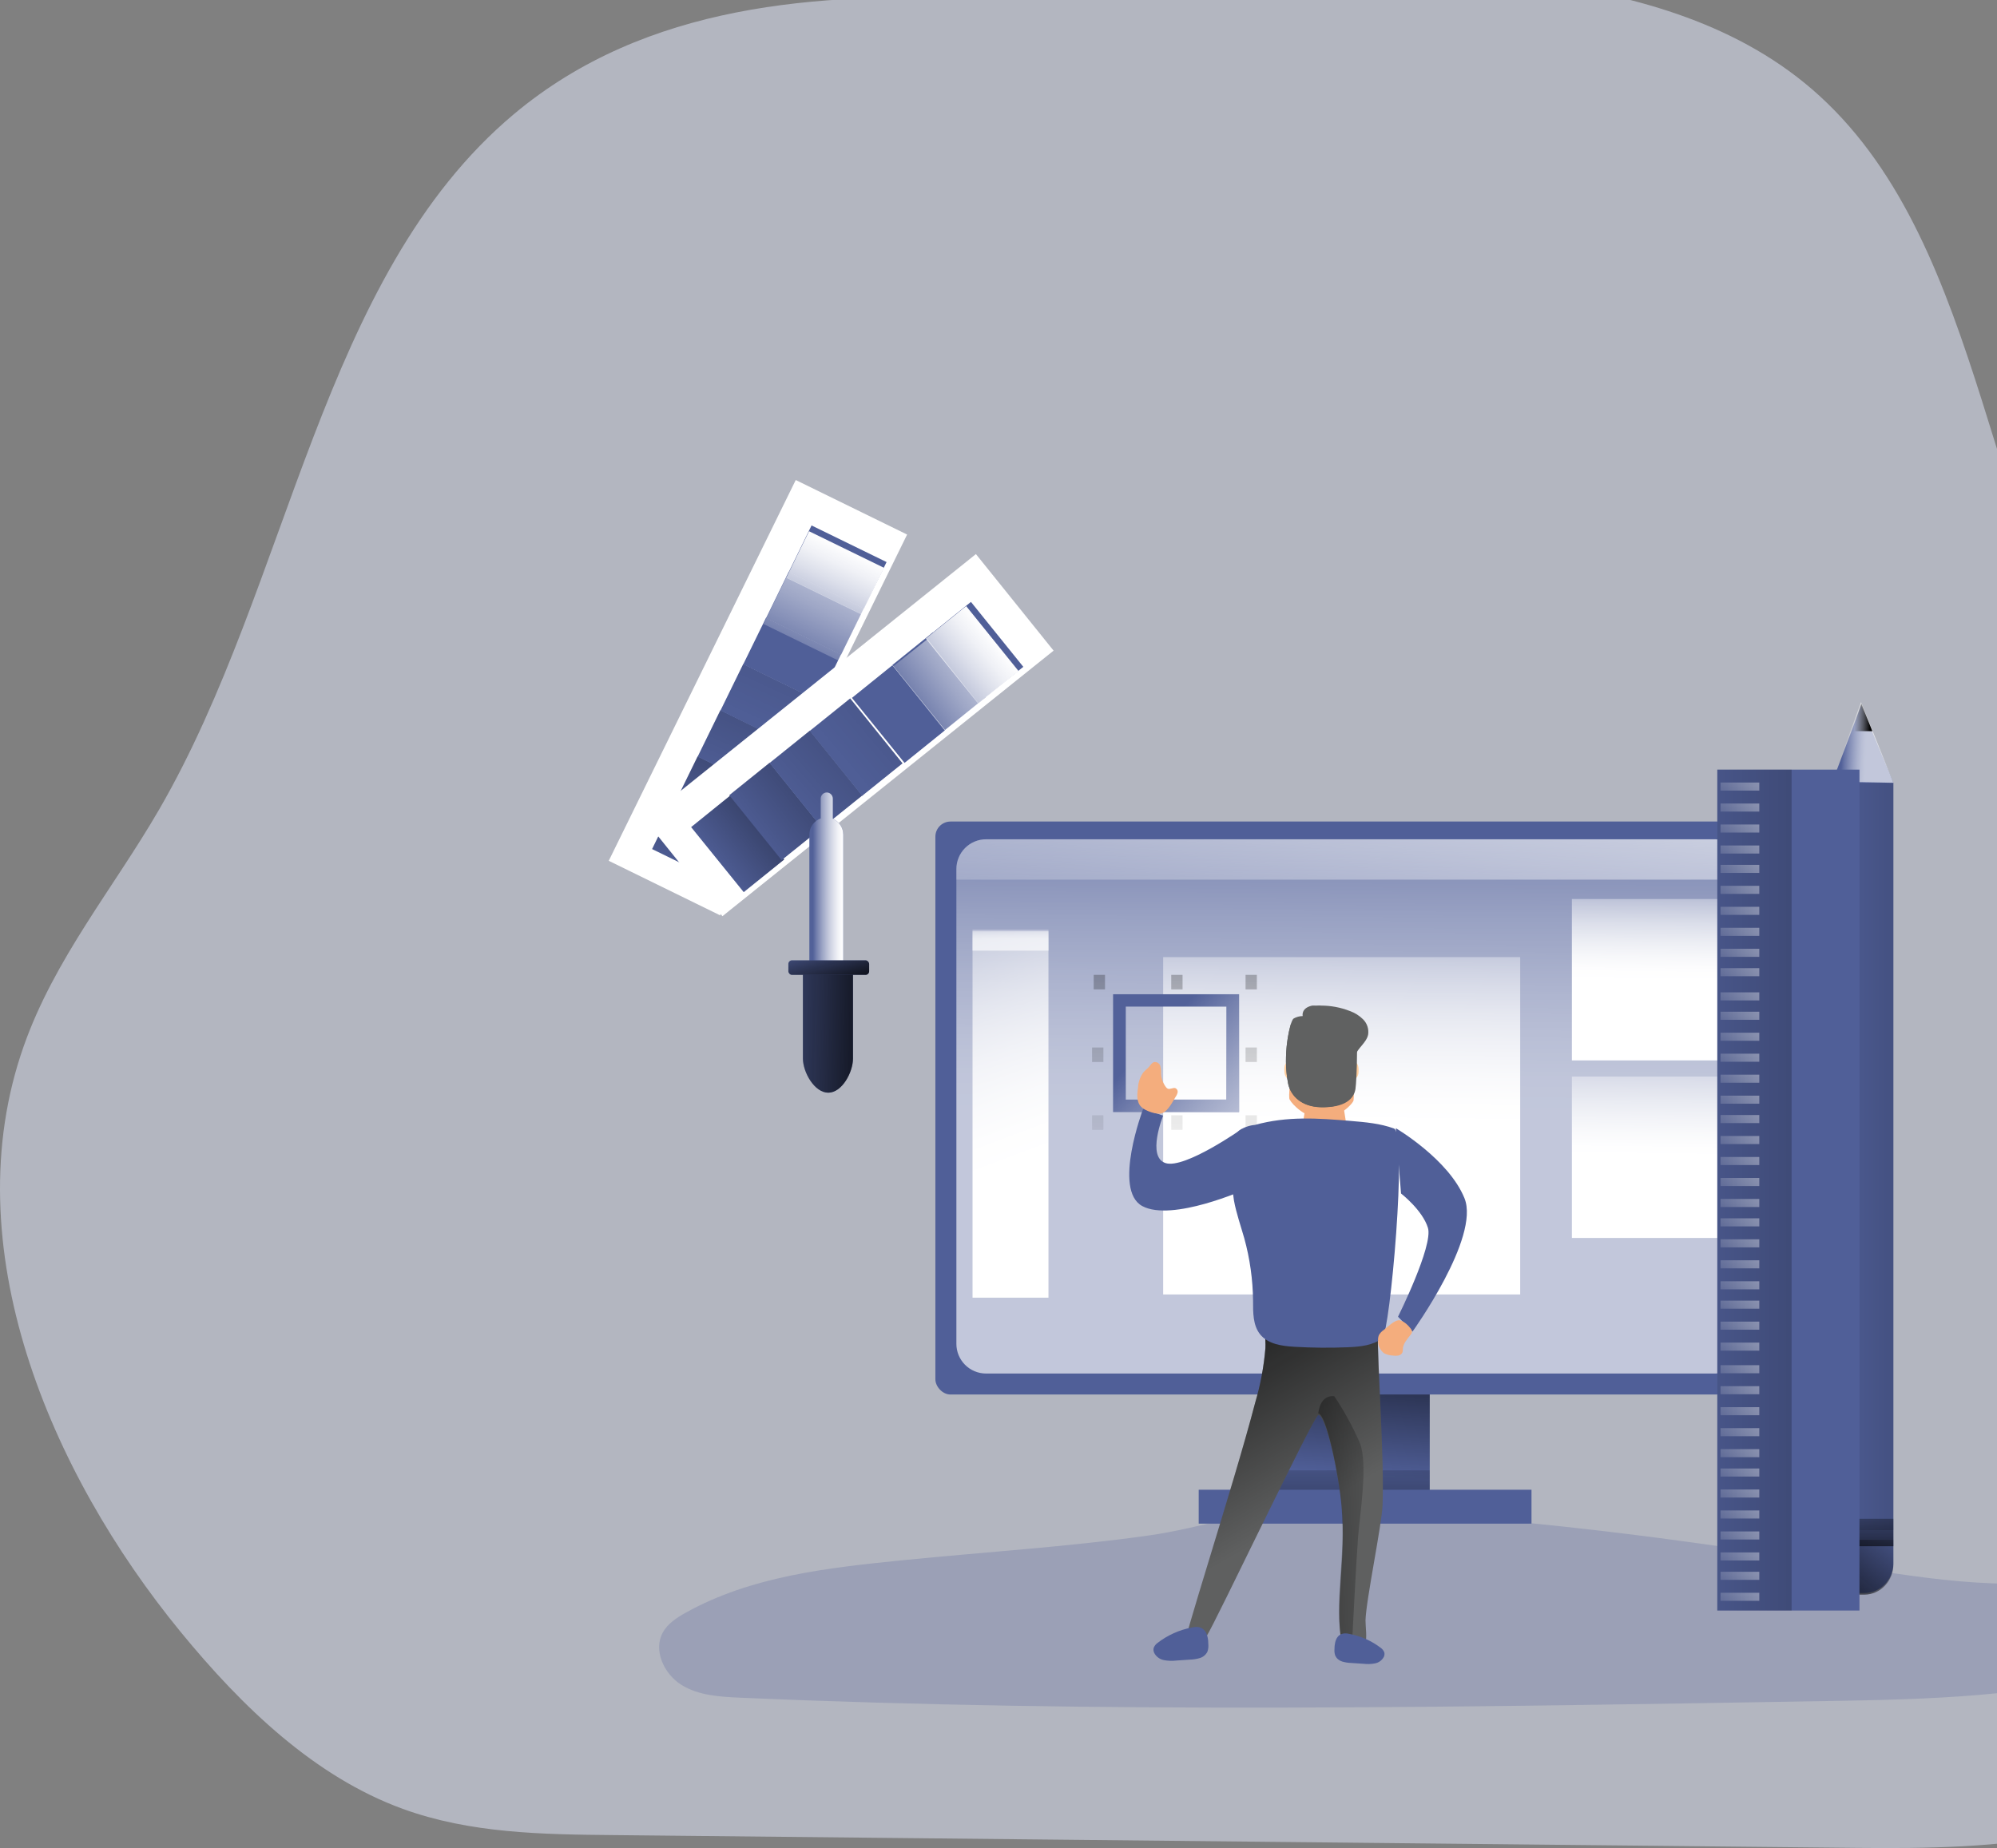 <svg width="1237" height="1145" viewBox="0 0 1237 1145" fill="none" xmlns="http://www.w3.org/2000/svg">
<rect x="0" y="0" width="1237" height="1145" fill="#808080" stroke="none"/>
<path opacity="0.5" d="M318.343 70.694C198.405 171.217 179.819 361.298 98.589 501.527C70.312 550.322 33.775 593.992 14.712 648.123C-29.054 772.026 31.18 912.572 111.801 1010.98C150.245 1057.93 195.149 1100.94 249.478 1120.72C291.258 1135.94 336.056 1136.57 380.033 1136.97L1150.5 1144.9C1236.52 1145.77 1332.1 1142.62 1393.95 1076.21C1436.57 1030.48 1453.89 963.692 1468.58 899.944C1486.64 821.613 1503 736.546 1474.91 661.94C1442.82 576.582 1361.67 528.21 1311.26 454.555C1229.45 335.223 1231.33 154.731 1127.14 59.466C1078.51 15.004 1014.33 -2.432 951.792 -11.15C833.892 -27.609 722.215 3.459 606.433 -0.873C507.464 -4.572 400.447 1.874 318.343 70.694Z" fill="#E7ECFF"/>
<path opacity="0.24" d="M559.786 966.613C513.337 971.283 465.463 976.419 424.589 999.264C419.119 1002.33 413.564 1005.94 410.546 1011.46C404.488 1022.55 411.363 1037.18 422.032 1043.86C432.701 1050.53 445.865 1051.29 458.42 1051.84C681.987 1061.59 905.889 1057.76 1129.65 1053.96C1194.62 1052.86 1260.63 1051.59 1322.9 1032.72C1334.1 1029.34 1346.4 1024.26 1350.61 1013.21C1356.13 998.757 1343.55 982.737 1328.88 978.236C1314.2 973.735 1298.55 977.095 1283.37 979.06C1230.68 985.886 1177.52 975.446 1125.05 967.099C1022.35 950.784 915.783 937.512 811.755 935.039C776.289 934.215 746.001 946.515 711.29 951.376C661.173 958.434 610.176 961.541 559.786 966.613Z" fill="#505F98"/>
<path d="M377.077 533.326L492.907 297.408L561.893 331.19L446.063 567.108L377.077 533.326Z" fill="white"/>
<path d="M403.922 526.055L418.036 497.22L464.5 519.903L450.386 548.738L403.922 526.055Z" fill="#505F98"/>
<path d="M403.922 526.055L418.036 497.22L464.5 519.903L450.386 548.738L403.922 526.055Z" fill="url(#paint0_linear_108_1327)"/>
<path d="M418.038 497.445L432.151 468.61L478.615 491.293L464.502 520.128L418.038 497.445Z" fill="#505F98"/>
<path d="M418.038 497.445L432.151 468.61L478.615 491.293L464.502 520.128L418.038 497.445Z" fill="url(#paint1_linear_108_1327)"/>
<path d="M432.134 468.826L446.248 439.991L492.712 462.674L478.598 491.509L432.134 468.826Z" fill="#505F98"/>
<path d="M432.134 468.826L446.248 439.991L492.712 462.674L478.598 491.509L432.134 468.826Z" fill="url(#paint2_linear_108_1327)"/>
<path d="M446.271 440.237L460.384 411.402L506.848 434.085L492.735 462.92L446.271 440.237Z" fill="#505F98"/>
<path d="M446.271 440.237L460.384 411.402L506.848 434.085L492.735 462.92L446.271 440.237Z" fill="url(#paint3_linear_108_1327)"/>
<path d="M460.377 411.599L474.49 382.764L520.954 405.447L506.841 434.282L460.377 411.599Z" fill="#505F98"/>
<path d="M474.492 383.01L488.606 354.175L535.07 376.858L520.956 405.693L474.492 383.01Z" fill="#505F98"/>
<path d="M488.589 354.391L502.702 325.556L549.166 348.239L535.053 377.074L488.589 354.391Z" fill="#505F98"/>
<path d="M472.904 386.598L487.018 357.763L533.482 380.446L519.368 409.281L472.904 386.598Z" fill="url(#paint4_linear_108_1327)"/>
<path d="M487.029 357.97L501.142 329.135L547.607 351.817L533.493 380.652L487.029 357.97Z" fill="url(#paint5_linear_108_1327)"/>
<rect x="787.545" y="851" width="98.068" height="82" fill="#505F98"/>
<rect x="787.545" y="851" width="98.068" height="82" fill="url(#paint6_linear_108_1327)"/>
<rect x="579.401" y="509" width="518.359" height="355" rx="9.37" fill="#505F98"/>
<path opacity="0.65" d="M1080.75 538.438V832.562C1080.77 837.443 1078.84 842.129 1075.4 845.588C1071.96 849.047 1067.29 850.994 1062.41 851H610.748C605.873 850.989 601.203 849.04 597.764 845.582C594.325 842.125 592.399 837.441 592.41 832.562V538.438C592.399 533.559 594.325 528.875 597.764 525.418C601.203 521.96 605.873 520.011 610.748 520H1062.41C1067.29 520.006 1071.96 521.953 1075.4 525.412C1078.84 528.871 1080.77 533.557 1080.75 538.438Z" fill="url(#paint7_linear_108_1327)"/>
<rect x="742.514" y="923" width="206.143" height="21" fill="#505F98"/>
<rect x="787.545" y="911" width="98.068" height="12" fill="url(#paint8_linear_108_1327)"/>
<path d="M1172.81 484.966V968.819C1172.78 978.846 1164.73 986.966 1154.8 987H1152.72C1142.8 986.954 1134.79 978.827 1134.79 968.819V484.966L1152.87 437L1172.81 484.966Z" fill="#505F98"/>
<rect x="1151.8" y="485" width="21.015" height="463" fill="url(#paint9_linear_108_1327)"/>
<path opacity="0.65" d="M1172.81 485L1134.79 484.269L1146.5 452.204L1152.79 435L1159.69 452.204L1172.81 485Z" fill="url(#paint10_linear_108_1327)"/>
<path d="M1159.8 453H1146.79L1152.99 436L1159.8 453Z" fill="url(#paint11_linear_108_1327)"/>
<rect x="1132.78" y="941" width="40.028" height="17" fill="url(#paint12_linear_108_1327)"/>
<path d="M1172.81 954V969.38C1172.78 979.649 1164.73 987.965 1154.8 988H1152.72C1142.8 987.953 1134.79 979.63 1134.79 969.38V954H1172.81Z" fill="url(#paint13_linear_108_1327)"/>
<path d="M1080.75 538.513V545H592.41V538.513C592.399 533.614 594.325 528.912 597.764 525.44C601.203 521.968 605.874 520.011 610.749 520H1062.41C1067.29 520.006 1071.96 521.961 1075.4 525.434C1078.84 528.907 1080.77 533.613 1080.75 538.513Z" fill="url(#paint14_linear_108_1327)"/>
<rect x="602.417" y="577" width="47.033" height="227" fill="url(#paint15_linear_108_1327)"/>
<rect x="720.499" y="593" width="221.153" height="209" fill="url(#paint16_linear_108_1327)"/>
<rect x="771.534" y="691" width="7.005" height="9" fill="url(#paint17_linear_108_1327)"/>
<rect x="771.534" y="649" width="7.005" height="9" fill="url(#paint18_linear_108_1327)"/>
<rect x="676.469" y="691" width="7.005" height="9" fill="url(#paint19_linear_108_1327)"/>
<rect x="676.469" y="649" width="7.005" height="9" fill="url(#paint20_linear_108_1327)"/>
<rect x="771.534" y="604" width="7.005" height="9" fill="url(#paint21_linear_108_1327)"/>
<rect x="677.469" y="604" width="7.005" height="9" fill="url(#paint22_linear_108_1327)"/>
<rect x="725.502" y="604" width="7.005" height="9" fill="url(#paint23_linear_108_1327)"/>
<rect x="725.502" y="691" width="7.005" height="9" fill="url(#paint24_linear_108_1327)"/>
<path fill-rule="evenodd" clip-rule="evenodd" d="M689.478 689H767.532V616H689.478V689ZM759.67 681.282H697.34V623.656H759.67V681.282Z" fill="#505F98"/>
<path fill-rule="evenodd" clip-rule="evenodd" d="M689.478 689H767.532V616H689.478V689ZM759.67 681.282H697.34V623.656H759.67V681.282Z" fill="url(#paint25_linear_108_1327)"/>
<rect x="973.674" y="557" width="100.069" height="100" fill="url(#paint26_linear_108_1327)"/>
<rect x="973.674" y="667" width="100.069" height="100" fill="url(#paint27_linear_108_1327)"/>
<rect opacity="0.65" x="602.417" y="576" width="47.033" height="13" fill="url(#paint28_linear_108_1327)"/>
<path d="M399.381 507.827L604.51 343.293L652.622 403.118L447.494 567.652L399.381 507.827Z" fill="white"/>
<path d="M428.105 512.455L453.172 492.235L485.755 532.522L460.687 552.742L428.105 512.455Z" fill="#505F98"/>
<path d="M428.105 512.455L453.172 492.235L485.755 532.522L460.687 552.742L428.105 512.455Z" fill="url(#paint29_linear_108_1327)"/>
<path d="M451.723 492.689L476.755 472.56L509.19 512.79L484.158 532.919L451.723 492.689Z" fill="#505F98"/>
<path d="M451.723 492.689L476.755 472.56L509.19 512.79L484.158 532.919L451.723 492.689Z" fill="url(#paint30_linear_108_1327)"/>
<path d="M476.667 472.761L501.699 452.633L534.134 492.863L509.101 512.991L476.667 472.761Z" fill="#505F98"/>
<path d="M476.667 472.761L501.699 452.633L534.134 492.863L509.101 512.991L476.667 472.761Z" fill="url(#paint31_linear_108_1327)"/>
<path d="M501.594 452.847L526.626 432.718L559.061 472.948L534.029 493.077L501.594 452.847Z" fill="#505F98"/>
<path d="M501.594 452.847L526.626 432.718L559.061 472.948L534.029 493.077L501.594 452.847Z" fill="url(#paint32_linear_108_1327)"/>
<path d="M527.714 432.389L552.782 412.169L585.364 452.456L560.297 472.677L527.714 432.389Z" fill="#505F98"/>
<path d="M552.794 411.99L577.862 391.77L610.444 432.057L585.377 452.277L552.794 411.99Z" fill="#505F98"/>
<path d="M576.402 393.051L601.434 372.923L633.869 413.153L608.837 433.281L576.402 393.051Z" fill="#505F98"/>
<path d="M606.42 436.218L585.321 453L553.383 412.782L574.482 396L606.42 436.218Z" fill="url(#paint33_linear_108_1327)"/>
<path d="M573.445 395.648L598.477 375.519L630.912 415.749L605.88 435.878L573.445 395.648Z" fill="url(#paint34_linear_108_1327)"/>
<path d="M522.362 517.15V640H501.347V517.15C501.347 512.61 504.166 508.57 508.366 507.089V494.825C508.366 492.712 510.041 491 512.109 491C514.176 491 515.852 492.712 515.852 494.825V507.297C519.771 508.935 522.34 512.823 522.362 517.15Z" fill="#505F98"/>
<path d="M522.362 517.15V640H501.347V517.15C501.347 512.61 504.166 508.57 508.366 507.089V494.825C508.366 492.712 510.041 491 512.109 491C514.176 491 515.852 492.712 515.852 494.825V507.297C519.771 508.935 522.34 512.823 522.362 517.15Z" fill="url(#paint35_linear_108_1327)"/>
<rect x="488.338" y="595" width="50.035" height="9" rx="2.245" fill="#505F98"/>
<path d="M513.044 677C504.471 677 497.344 664.185 497.344 655.634V599H528.366V655.634C528.366 664.185 521.596 677 513.044 677Z" fill="#505F98"/>
<rect x="488.338" y="595" width="50.035" height="9" rx="2.245" fill="url(#paint36_linear_108_1327)"/>
<path d="M513.044 677C504.471 677 497.344 664.366 497.344 655.937V604H528.366V655.937C528.366 664.366 521.596 677 513.044 677Z" fill="url(#paint37_linear_108_1327)"/>
<path d="M713.136 737C712.463 733.436 712.037 728.39 713.331 728.043C716.059 727.275 713.136 737 713.136 737Z" fill="#28353D"/>
<path d="M856.395 932.507C855.909 945.102 846.147 991.388 845.83 1004C845.83 1008.2 846.95 1014.65 845.597 1018.7C842.808 1027.28 832.919 1026.11 831.63 1021.05L831.144 1018.53C826.559 994.012 833.933 966.198 831.144 934.186C829.475 914.643 821.699 876.963 816.606 876.711C813.923 876.711 752.665 1005.85 747.34 1013.81C744.72 1017.82 737.345 1017.19 733.774 1020.42C730.203 1023.65 763.526 922.515 777.493 869.07C780.751 858.039 782.875 846.709 783.833 835.252C784.213 828.64 782.079 826.415 788.185 824.463C792.412 823.119 798.265 823.497 802.787 823.182C807.71 822.804 853.5 822.72 853.5 825.953C853.057 843.502 857.578 903.412 856.395 932.507Z" fill="#606161"/>
<path d="M856.395 932.507C855.909 945.102 846.147 991.388 845.83 1004C845.83 1008.2 846.95 1014.65 845.597 1018.7C842.808 1027.28 832.919 1026.11 831.63 1021.05L831.144 1018.53C826.559 994.012 833.933 966.198 831.144 934.186C829.475 914.643 821.699 876.963 816.606 876.711C813.923 876.711 752.665 1005.85 747.34 1013.81C744.72 1017.82 737.345 1017.19 733.774 1020.42C730.203 1023.65 763.526 922.515 777.493 869.07C780.751 858.039 782.875 846.709 783.833 835.252C784.213 828.64 782.079 826.415 788.185 824.463C792.412 823.119 798.265 823.497 802.787 823.182C807.71 822.804 853.5 822.72 853.5 825.953C853.057 843.502 857.578 903.412 856.395 932.507Z" fill="url(#paint38_linear_108_1327)"/>
<path d="M802.322 664.148C801.937 660.163 800.054 658 798.215 658C796.375 658 795.241 660.12 795.626 664.148C795.713 667.122 797.957 669.597 800.932 670C802.793 670 802.729 668.134 802.322 664.148Z" fill="#FFCD9C"/>
<path d="M834.716 664.159C834.966 660.166 836.803 658 838.702 658C840.601 658 841.832 660.124 841.54 664.159C841.514 667.173 839.268 669.687 836.323 670C834.445 670 834.424 668.152 834.716 664.159Z" fill="#FFCD9C"/>
<path d="M838.44 681.672C838.181 683.777 829.266 693 819.121 693C808.976 693 800.6 684.577 798.83 681.208C797.06 677.839 804.184 634.505 808.306 630.884C812.429 627.262 829.137 629.641 830.54 631.558C833.907 636.085 839.541 673.27 838.44 681.672Z" fill="#F4AD7D"/>
<path d="M834.246 648.977C832.867 649.639 827.452 635.842 826.316 633.525C825.18 631.208 825.362 628.829 826.742 628.167C828.121 627.505 830.149 628.871 831.285 631.167C832.421 633.463 835.605 648.336 834.246 648.977Z" fill="#FFCD9C"/>
<path d="M803.876 647.987C802.446 647.501 806.233 633.179 807.059 630.703C807.885 628.228 809.739 626.599 811.089 627.086C812.439 627.573 813.003 629.984 812.177 632.481C811.351 634.977 805.226 648.474 803.876 647.987Z" fill="#FFCD9C"/>
<path d="M809.553 680H831.317L834.578 700.622C822.722 707.005 815.81 706.301 806.559 699.214L809.553 680Z" fill="#F4AD7D"/>
<path d="M818.567 684.13C818.567 683.75 819.472 683.43 820.568 683.43C821.664 683.43 822.57 683.75 822.57 684.13C822.57 684.51 821.688 684.57 820.568 684.57C819.448 684.57 818.567 684.53 818.567 684.13Z" fill="#F4AD7D"/>
<path d="M839.6 674.808C840.424 669.894 841.768 634.708 838.473 630.051C835.177 625.394 815.449 622.381 812.457 623.108C805.758 624.731 806.929 629.517 806.929 629.517C804.938 629.547 802.989 630.084 801.271 631.076C798.973 632.615 794.138 654.79 797.997 671.56C799.732 679.102 806.561 685.66 818.354 685.981C832.879 686.365 838.603 680.896 839.6 674.808Z" fill="#606161"/>
<path d="M812.539 624.762C814.098 623.448 816.118 622.828 818.138 623.041C824.271 623.008 830.355 624.14 836.073 626.376C839.243 627.488 842.122 629.311 844.493 631.708C846.88 634.173 847.979 637.627 847.461 641.034C846.408 646.047 841.146 649.148 839.42 653.97C838.031 657.837 839.02 661.575 839.062 665.463C839.09 668.606 838.865 671.746 838.388 674.852C837.42 680.906 831.884 686.344 817.675 685.983C806.224 685.664 799.593 679.143 797.909 671.644C795.629 659.198 796.227 646.389 799.656 634.215C805.828 635.648 812.142 636.361 818.475 636.339C825.19 636.395 831.886 635.611 838.409 634.002C839.525 640.503 839.504 653.524 839.146 663.253" fill="#606161"/>
<path d="M777.41 696.954C773.976 697.241 770.668 698.384 767.785 700.28C762.847 704.171 762.472 711.43 762.556 717.748C762.387 726.501 762.993 735.252 764.368 743.897C765.848 751.826 768.535 759.441 770.743 767.202C774.224 779.831 776.052 792.862 776.181 805.966C776.181 813.162 776.056 821.07 780.535 826.697C785.431 832.806 794.098 833.998 801.89 834.438C812.953 835.086 824.057 835.17 835.12 834.709C842.537 834.375 850.433 833.643 856.308 829.082C860.996 825.442 871.975 702.288 863.454 699.171C854.933 696.054 845.766 695.259 836.724 694.506C816.453 692.791 797.369 691.431 777.41 696.954Z" fill="#505F98"/>
<path d="M841.23 952.291C840.143 966.255 837.551 1017 837.551 1017L830.946 1016.77C826.41 992.39 833.705 964.732 830.946 932.899C829.295 913.465 821.603 875.996 816.565 875.746C818.07 863.221 826.536 865.1 826.536 865.1C832.692 874.294 838.002 884.026 842.4 894.178C847.438 907.37 842.337 938.263 841.23 952.291Z" fill="url(#paint39_linear_108_1327)"/>
<path d="M716.873 1018.02C715.841 1018.79 715.058 1019.83 714.621 1021.03C714.386 1022.01 714.481 1023.04 714.892 1023.97C716.058 1026.33 718.269 1028.02 720.876 1028.55C723.453 1029.04 726.091 1029.13 728.696 1028.82L737.036 1028.26C739.158 1028.21 741.264 1027.87 743.292 1027.26C745.322 1026.63 746.998 1025.2 747.921 1023.31C748.412 1021.92 748.604 1020.44 748.484 1018.97C748.484 1012.16 746.065 1006.63 738.517 1008.3C730.61 1009.77 723.183 1013.1 716.873 1018.02Z" fill="#505F98"/>
<path d="M855.411 1021.06C856.359 1021.76 857.077 1022.71 857.478 1023.8C857.692 1024.68 857.608 1025.61 857.239 1026.45C856.176 1028.58 854.146 1030.11 851.755 1030.58C849.398 1031.04 846.981 1031.12 844.596 1030.83L837.024 1030.33C835.098 1030.28 833.187 1029.98 831.345 1029.43C829.488 1028.86 827.958 1027.57 827.123 1025.85C826.675 1024.59 826.498 1023.26 826.601 1021.93C826.601 1015.79 828.777 1010.72 835.718 1012.29C842.915 1013.62 849.672 1016.63 855.411 1021.06Z" fill="#505F98"/>
<path d="M864.599 699C864.599 699 897.314 718.163 907.14 742.389C916.965 766.614 874.961 825 874.961 825L865.972 815.814C865.972 815.814 887.897 771.759 884.507 760.74C881.117 749.721 867.838 739.452 867.838 739.452L864.599 699Z" fill="#505F98"/>
<path d="M771.534 736.859C771.534 736.859 726.046 757.24 707.561 747.238C689.076 737.237 708.106 687 708.106 687L720.486 691.202C720.486 691.202 710.142 716.815 721.975 720.618C733.809 724.421 769.268 699.438 769.268 699.438L771.534 736.859Z" fill="#505F98"/>
<path d="M857.175 823.976C855.866 824.826 854.806 825.968 854.09 827.297C853.66 828.425 853.505 829.629 853.637 830.819C853.557 833.709 854.872 836.479 857.218 838.367C858.866 839.25 860.713 839.76 862.611 839.857C863.774 840.048 864.964 840.048 866.128 839.857C867.314 839.646 868.305 838.888 868.759 837.844C868.914 837.183 868.98 836.507 868.954 835.831C869.105 832.51 871.607 829.793 873.678 827.076C874.178 826.551 874.501 825.9 874.606 825.204C874.594 824.434 874.305 823.69 873.786 823.091C872.384 821.199 868.91 817.717 866.128 818.018C863.345 818.32 859.332 822.326 857.175 823.976Z" fill="#F4AD7D"/>
<path d="M728.294 679.435C728.886 678.611 729.29 677.679 729.48 676.698C729.631 675.683 729.094 674.687 728.14 674.211C726.624 673.647 724.822 675.13 723.328 674.504C722.822 674.235 722.399 673.846 722.098 673.375C720.333 670.945 719.321 668.093 719.175 665.143C719.261 663.571 719.113 661.995 718.736 660.463C718.292 658.886 716.708 657.849 715.001 658.018C713.595 658.331 712.804 659.689 711.925 660.776C711.046 661.863 709.288 663.158 708.146 664.516C706.195 667.307 705.079 670.55 704.916 673.898C704.301 678.077 703.905 682.861 706.981 685.87C709.354 688.189 716.583 690.927 719.9 689.694C723.57 688.315 726.448 682.444 728.294 679.435Z" fill="#F4AD7D"/>
<rect x="1063.74" y="476.837" width="88.061" height="521" fill="#505F98"/>
<rect x="1063.74" y="476.837" width="46.032" height="521" fill="url(#paint40_linear_108_1327)"/>
<rect opacity="0.65" x="1065.74" y="484.837" width="24.017" height="5" fill="url(#paint41_linear_108_1327)"/>
<rect opacity="0.65" x="1065.74" y="497.837" width="24.017" height="5" fill="url(#paint42_linear_108_1327)"/>
<rect opacity="0.65" x="1065.74" y="510.837" width="24.017" height="5" fill="url(#paint43_linear_108_1327)"/>
<rect opacity="0.65" x="1065.74" y="523.837" width="24.017" height="5" fill="url(#paint44_linear_108_1327)"/>
<rect opacity="0.65" x="1065.74" y="535.837" width="24.017" height="5" fill="url(#paint45_linear_108_1327)"/>
<rect opacity="0.65" x="1065.74" y="548.837" width="24.017" height="5" fill="url(#paint46_linear_108_1327)"/>
<rect opacity="0.65" x="1065.74" y="561.837" width="24.017" height="5" fill="url(#paint47_linear_108_1327)"/>
<rect opacity="0.65" x="1065.74" y="574.837" width="24.017" height="5" fill="url(#paint48_linear_108_1327)"/>
<rect opacity="0.65" x="1065.74" y="587.837" width="24.017" height="5" fill="url(#paint49_linear_108_1327)"/>
<rect opacity="0.65" x="1065.74" y="599.837" width="24.017" height="5" fill="url(#paint50_linear_108_1327)"/>
<rect opacity="0.65" x="1065.74" y="614.837" width="24.017" height="5" fill="url(#paint51_linear_108_1327)"/>
<rect opacity="0.65" x="1065.74" y="626.837" width="24.017" height="5" fill="url(#paint52_linear_108_1327)"/>
<rect opacity="0.65" x="1065.74" y="639.837" width="24.017" height="5" fill="url(#paint53_linear_108_1327)"/>
<rect opacity="0.65" x="1065.74" y="652.837" width="24.017" height="5" fill="url(#paint54_linear_108_1327)"/>
<rect opacity="0.65" x="1065.74" y="665.837" width="24.017" height="5" fill="url(#paint55_linear_108_1327)"/>
<rect opacity="0.65" x="1065.74" y="678.837" width="24.017" height="5" fill="url(#paint56_linear_108_1327)"/>
<rect opacity="0.65" x="1065.74" y="690.837" width="24.017" height="5" fill="url(#paint57_linear_108_1327)"/>
<rect opacity="0.65" x="1065.74" y="703.837" width="24.017" height="5" fill="url(#paint58_linear_108_1327)"/>
<rect opacity="0.65" x="1065.74" y="716.837" width="24.017" height="5" fill="url(#paint59_linear_108_1327)"/>
<rect opacity="0.65" x="1065.74" y="729.837" width="24.017" height="5" fill="url(#paint60_linear_108_1327)"/>
<rect opacity="0.65" x="1065.74" y="742.837" width="24.017" height="5" fill="url(#paint61_linear_108_1327)"/>
<rect opacity="0.65" x="1065.74" y="754.837" width="24.017" height="5" fill="url(#paint62_linear_108_1327)"/>
<rect opacity="0.65" x="1065.74" y="767.837" width="24.017" height="5" fill="url(#paint63_linear_108_1327)"/>
<rect opacity="0.65" x="1065.74" y="780.837" width="24.017" height="5" fill="url(#paint64_linear_108_1327)"/>
<rect opacity="0.65" x="1065.74" y="793.837" width="24.017" height="5" fill="url(#paint65_linear_108_1327)"/>
<rect opacity="0.65" x="1065.74" y="805.837" width="24.017" height="5" fill="url(#paint66_linear_108_1327)"/>
<rect opacity="0.65" x="1065.74" y="818.837" width="24.017" height="5" fill="url(#paint67_linear_108_1327)"/>
<rect opacity="0.65" x="1065.74" y="831.837" width="24.017" height="5" fill="url(#paint68_linear_108_1327)"/>
<rect opacity="0.65" x="1065.74" y="845.837" width="24.017" height="5" fill="url(#paint69_linear_108_1327)"/>
<rect opacity="0.65" x="1065.74" y="858.837" width="24.017" height="5" fill="url(#paint70_linear_108_1327)"/>
<rect opacity="0.65" x="1065.74" y="871.837" width="24.017" height="5" fill="url(#paint71_linear_108_1327)"/>
<rect opacity="0.65" x="1065.74" y="884.837" width="24.017" height="5" fill="url(#paint72_linear_108_1327)"/>
<rect opacity="0.65" x="1065.74" y="897.837" width="24.017" height="5" fill="url(#paint73_linear_108_1327)"/>
<rect opacity="0.65" x="1065.74" y="909.837" width="24.017" height="5" fill="url(#paint74_linear_108_1327)"/>
<rect opacity="0.65" x="1065.74" y="922.837" width="24.017" height="5" fill="url(#paint75_linear_108_1327)"/>
<rect opacity="0.65" x="1065.74" y="935.837" width="24.017" height="5" fill="url(#paint76_linear_108_1327)"/>
<rect opacity="0.65" x="1065.74" y="948.837" width="24.017" height="5" fill="url(#paint77_linear_108_1327)"/>
<rect opacity="0.65" x="1065.74" y="961.837" width="24.017" height="5" fill="url(#paint78_linear_108_1327)"/>
<rect opacity="0.65" x="1065.74" y="973.837" width="24.017" height="5" fill="url(#paint79_linear_108_1327)"/>
<rect opacity="0.65" x="1065.74" y="986.837" width="24.017" height="5" fill="url(#paint80_linear_108_1327)"/>
<defs>
<linearGradient id="paint0_linear_108_1327" x1="528.11" y1="593.166" x2="592.864" y2="464.6" gradientUnits="userSpaceOnUse">
<stop stop-color="#010101" stop-opacity="0.01"/>
<stop offset="0.95" stop-color="#010101"/>
</linearGradient>
<linearGradient id="paint1_linear_108_1327" x1="583.271" y1="589.365" x2="676.125" y2="407.775" gradientUnits="userSpaceOnUse">
<stop stop-color="#010101" stop-opacity="0.01"/>
<stop offset="0.95" stop-color="#010101"/>
</linearGradient>
<linearGradient id="paint2_linear_108_1327" x1="703.253" y1="598.092" x2="840.607" y2="287.948" gradientUnits="userSpaceOnUse">
<stop stop-color="#010101" stop-opacity="0.01"/>
<stop offset="0.95" stop-color="#010101"/>
</linearGradient>
<linearGradient id="paint3_linear_108_1327" x1="831.087" y1="614.583" x2="1036.02" y2="167.179" gradientUnits="userSpaceOnUse">
<stop stop-color="#010101" stop-opacity="0.01"/>
<stop offset="0.36" stop-color="#010101" stop-opacity="0.36"/>
<stop offset="0.95" stop-color="#010101"/>
</linearGradient>
<linearGradient id="paint4_linear_108_1327" x1="682.434" y1="509.564" x2="799.594" y2="267.969" gradientUnits="userSpaceOnUse">
<stop stop-color="white" stop-opacity="0.01"/>
<stop offset="0.07" stop-color="white" stop-opacity="0.22"/>
<stop offset="0.16" stop-color="white" stop-opacity="0.45"/>
<stop offset="0.25" stop-color="white" stop-opacity="0.65"/>
<stop offset="0.33" stop-color="white" stop-opacity="0.8"/>
<stop offset="0.4" stop-color="white" stop-opacity="0.91"/>
<stop offset="0.46" stop-color="white" stop-opacity="0.98"/>
<stop offset="0.51" stop-color="white"/>
</linearGradient>
<linearGradient id="paint5_linear_108_1327" x1="604.358" y1="456.444" x2="668.555" y2="320.555" gradientUnits="userSpaceOnUse">
<stop stop-color="white" stop-opacity="0.01"/>
<stop offset="0.07" stop-color="white" stop-opacity="0.22"/>
<stop offset="0.16" stop-color="white" stop-opacity="0.45"/>
<stop offset="0.25" stop-color="white" stop-opacity="0.65"/>
<stop offset="0.33" stop-color="white" stop-opacity="0.8"/>
<stop offset="0.4" stop-color="white" stop-opacity="0.91"/>
<stop offset="0.46" stop-color="white" stop-opacity="0.98"/>
<stop offset="0.51" stop-color="white"/>
</linearGradient>
<linearGradient id="paint6_linear_108_1327" x1="909.68" y1="919.322" x2="920.101" y2="792.584" gradientUnits="userSpaceOnUse">
<stop stop-color="#010101" stop-opacity="0.01"/>
<stop offset="0.95" stop-color="#010101"/>
</linearGradient>
<linearGradient id="paint7_linear_108_1327" x1="507.967" y1="456.517" x2="505.252" y2="906.071" gradientUnits="userSpaceOnUse">
<stop stop-color="white" stop-opacity="0.01"/>
<stop offset="0.07" stop-color="white" stop-opacity="0.22"/>
<stop offset="0.16" stop-color="white" stop-opacity="0.45"/>
<stop offset="0.25" stop-color="white" stop-opacity="0.65"/>
<stop offset="0.33" stop-color="white" stop-opacity="0.8"/>
<stop offset="0.4" stop-color="white" stop-opacity="0.91"/>
<stop offset="0.46" stop-color="white" stop-opacity="0.98"/>
<stop offset="0.51" stop-color="white"/>
</linearGradient>
<linearGradient id="paint8_linear_108_1327" x1="254.313" y1="894.073" x2="254.413" y2="1036.31" gradientUnits="userSpaceOnUse">
<stop stop-color="#010101" stop-opacity="0.01"/>
<stop offset="0.95" stop-color="#010101"/>
</linearGradient>
<linearGradient id="paint9_linear_108_1327" x1="1130.81" y1="4087.09" x2="1437" y2="4087.14" gradientUnits="userSpaceOnUse">
<stop stop-color="#010101" stop-opacity="0.01"/>
<stop offset="0.95" stop-color="#010101"/>
</linearGradient>
<linearGradient id="paint10_linear_108_1327" x1="1140.2" y1="479.349" x2="1170.54" y2="480.669" gradientUnits="userSpaceOnUse">
<stop stop-color="white" stop-opacity="0.01"/>
<stop offset="0.07" stop-color="white" stop-opacity="0.22"/>
<stop offset="0.16" stop-color="white" stop-opacity="0.45"/>
<stop offset="0.25" stop-color="white" stop-opacity="0.65"/>
<stop offset="0.33" stop-color="white" stop-opacity="0.8"/>
<stop offset="0.4" stop-color="white" stop-opacity="0.91"/>
<stop offset="0.46" stop-color="white" stop-opacity="0.98"/>
<stop offset="0.51" stop-color="white"/>
</linearGradient>
<linearGradient id="paint11_linear_108_1327" x1="1148.66" y1="451.191" x2="1159.01" y2="451.64" gradientUnits="userSpaceOnUse">
<stop stop-color="#010101" stop-opacity="0.01"/>
<stop offset="0.95" stop-color="#010101"/>
</linearGradient>
<linearGradient id="paint12_linear_108_1327" x1="1072.03" y1="921.811" x2="1072.34" y2="989.818" gradientUnits="userSpaceOnUse">
<stop stop-color="#010101" stop-opacity="0.01"/>
<stop offset="0.95" stop-color="#010101"/>
</linearGradient>
<linearGradient id="paint13_linear_108_1327" x1="1140.83" y1="912.281" x2="1082.49" y2="984.558" gradientUnits="userSpaceOnUse">
<stop stop-color="#010101" stop-opacity="0.01"/>
<stop offset="0.95" stop-color="#010101"/>
</linearGradient>
<linearGradient id="paint14_linear_108_1327" x1="1406.73" y1="639.966" x2="1440.91" y2="232.855" gradientUnits="userSpaceOnUse">
<stop stop-color="white" stop-opacity="0.01"/>
<stop offset="0.07" stop-color="white" stop-opacity="0.22"/>
<stop offset="0.16" stop-color="white" stop-opacity="0.45"/>
<stop offset="0.25" stop-color="white" stop-opacity="0.65"/>
<stop offset="0.33" stop-color="white" stop-opacity="0.8"/>
<stop offset="0.4" stop-color="white" stop-opacity="0.91"/>
<stop offset="0.46" stop-color="white" stop-opacity="0.98"/>
<stop offset="0.51" stop-color="white"/>
</linearGradient>
<linearGradient id="paint15_linear_108_1327" x1="579.846" y1="529.87" x2="717.853" y2="898.142" gradientUnits="userSpaceOnUse">
<stop stop-color="white" stop-opacity="0.01"/>
<stop offset="0.07" stop-color="white" stop-opacity="0.22"/>
<stop offset="0.16" stop-color="white" stop-opacity="0.45"/>
<stop offset="0.25" stop-color="white" stop-opacity="0.65"/>
<stop offset="0.33" stop-color="white" stop-opacity="0.8"/>
<stop offset="0.4" stop-color="white" stop-opacity="0.91"/>
<stop offset="0.46" stop-color="white" stop-opacity="0.98"/>
<stop offset="0.51" stop-color="white"/>
</linearGradient>
<linearGradient id="paint16_linear_108_1327" x1="683.377" y1="552.99" x2="680.051" y2="835.698" gradientUnits="userSpaceOnUse">
<stop stop-color="white" stop-opacity="0.01"/>
<stop offset="0.07" stop-color="white" stop-opacity="0.22"/>
<stop offset="0.16" stop-color="white" stop-opacity="0.45"/>
<stop offset="0.25" stop-color="white" stop-opacity="0.65"/>
<stop offset="0.33" stop-color="white" stop-opacity="0.8"/>
<stop offset="0.4" stop-color="white" stop-opacity="0.91"/>
<stop offset="0.46" stop-color="white" stop-opacity="0.98"/>
<stop offset="0.51" stop-color="white"/>
</linearGradient>
<linearGradient id="paint17_linear_108_1327" x1="999.211" y1="744.704" x2="1018.4" y2="166.785" gradientUnits="userSpaceOnUse">
<stop stop-color="#010101" stop-opacity="0.01"/>
<stop offset="0.95" stop-color="#010101"/>
</linearGradient>
<linearGradient id="paint18_linear_108_1327" x1="998.359" y1="745.045" x2="1017.55" y2="167.125" gradientUnits="userSpaceOnUse">
<stop stop-color="#010101" stop-opacity="0.01"/>
<stop offset="0.95" stop-color="#010101"/>
</linearGradient>
<linearGradient id="paint19_linear_108_1327" x1="904.18" y1="742.354" x2="923.396" y2="164.435" gradientUnits="userSpaceOnUse">
<stop stop-color="#010101" stop-opacity="0.01"/>
<stop offset="0.95" stop-color="#010101"/>
</linearGradient>
<linearGradient id="paint20_linear_108_1327" x1="903.328" y1="742.694" x2="922.544" y2="164.776" gradientUnits="userSpaceOnUse">
<stop stop-color="#010101" stop-opacity="0.01"/>
<stop offset="0.95" stop-color="#010101"/>
</linearGradient>
<linearGradient id="paint21_linear_108_1327" x1="997.421" y1="746.545" x2="1016.64" y2="168.627" gradientUnits="userSpaceOnUse">
<stop stop-color="#010101" stop-opacity="0.01"/>
<stop offset="0.95" stop-color="#010101"/>
</linearGradient>
<linearGradient id="paint22_linear_108_1327" x1="903.39" y1="744.236" x2="922.578" y2="166.317" gradientUnits="userSpaceOnUse">
<stop stop-color="#010101" stop-opacity="0.01"/>
<stop offset="0.95" stop-color="#010101"/>
</linearGradient>
<linearGradient id="paint23_linear_108_1327" x1="951.38" y1="745.396" x2="970.597" y2="167.499" gradientUnits="userSpaceOnUse">
<stop stop-color="#010101" stop-opacity="0.01"/>
<stop offset="0.95" stop-color="#010101"/>
</linearGradient>
<linearGradient id="paint24_linear_108_1327" x1="953.196" y1="742.843" x2="972.413" y2="164.925" gradientUnits="userSpaceOnUse">
<stop stop-color="#010101" stop-opacity="0.01"/>
<stop offset="0.95" stop-color="#010101"/>
</linearGradient>
<linearGradient id="paint25_linear_108_1327" x1="608.119" y1="757.399" x2="840.351" y2="974.094" gradientUnits="userSpaceOnUse">
<stop stop-color="white" stop-opacity="0.01"/>
<stop offset="0.07" stop-color="white" stop-opacity="0.22"/>
<stop offset="0.16" stop-color="white" stop-opacity="0.45"/>
<stop offset="0.25" stop-color="white" stop-opacity="0.65"/>
<stop offset="0.33" stop-color="white" stop-opacity="0.8"/>
<stop offset="0.4" stop-color="white" stop-opacity="0.91"/>
<stop offset="0.46" stop-color="white" stop-opacity="0.98"/>
<stop offset="0.51" stop-color="white"/>
</linearGradient>
<linearGradient id="paint26_linear_108_1327" x1="956.986" y1="537.864" x2="955.2" y2="673.026" gradientUnits="userSpaceOnUse">
<stop stop-color="white" stop-opacity="0.01"/>
<stop offset="0.07" stop-color="white" stop-opacity="0.22"/>
<stop offset="0.16" stop-color="white" stop-opacity="0.45"/>
<stop offset="0.25" stop-color="white" stop-opacity="0.65"/>
<stop offset="0.33" stop-color="white" stop-opacity="0.8"/>
<stop offset="0.4" stop-color="white" stop-opacity="0.91"/>
<stop offset="0.46" stop-color="white" stop-opacity="0.98"/>
<stop offset="0.51" stop-color="white"/>
</linearGradient>
<linearGradient id="paint27_linear_108_1327" x1="956.986" y1="647.864" x2="955.2" y2="783.026" gradientUnits="userSpaceOnUse">
<stop stop-color="white" stop-opacity="0.01"/>
<stop offset="0.07" stop-color="white" stop-opacity="0.22"/>
<stop offset="0.16" stop-color="white" stop-opacity="0.45"/>
<stop offset="0.25" stop-color="white" stop-opacity="0.65"/>
<stop offset="0.33" stop-color="white" stop-opacity="0.8"/>
<stop offset="0.4" stop-color="white" stop-opacity="0.91"/>
<stop offset="0.46" stop-color="white" stop-opacity="0.98"/>
<stop offset="0.51" stop-color="white"/>
</linearGradient>
<linearGradient id="paint28_linear_108_1327" x1="593.145" y1="573.281" x2="593.128" y2="591.481" gradientUnits="userSpaceOnUse">
<stop stop-color="white" stop-opacity="0.01"/>
<stop offset="0.07" stop-color="white" stop-opacity="0.22"/>
<stop offset="0.16" stop-color="white" stop-opacity="0.45"/>
<stop offset="0.25" stop-color="white" stop-opacity="0.65"/>
<stop offset="0.33" stop-color="white" stop-opacity="0.8"/>
<stop offset="0.4" stop-color="white" stop-opacity="0.91"/>
<stop offset="0.46" stop-color="white" stop-opacity="0.98"/>
<stop offset="0.51" stop-color="white"/>
</linearGradient>
<linearGradient id="paint29_linear_108_1327" x1="512.445" y1="626.052" x2="625.876" y2="536.635" gradientUnits="userSpaceOnUse">
<stop stop-color="#010101" stop-opacity="0.01"/>
<stop offset="0.95" stop-color="#010101"/>
</linearGradient>
<linearGradient id="paint30_linear_108_1327" x1="562.284" y1="645.988" x2="723.56" y2="520.867" gradientUnits="userSpaceOnUse">
<stop stop-color="#010101" stop-opacity="0.01"/>
<stop offset="0.95" stop-color="#010101"/>
</linearGradient>
<linearGradient id="paint31_linear_108_1327" x1="667.228" y1="704.751" x2="923.392" y2="482.028" gradientUnits="userSpaceOnUse">
<stop stop-color="#010101" stop-opacity="0.01"/>
<stop offset="0.95" stop-color="#010101"/>
</linearGradient>
<linearGradient id="paint32_linear_108_1327" x1="775.987" y1="773.865" x2="1151.67" y2="455.45" gradientUnits="userSpaceOnUse">
<stop stop-color="#010101" stop-opacity="0.01"/>
<stop offset="0.36" stop-color="#010101" stop-opacity="0.36"/>
<stop offset="0.95" stop-color="#010101"/>
</linearGradient>
<linearGradient id="paint33_linear_108_1327" x1="624.246" y1="536.751" x2="807.185" y2="405.322" gradientUnits="userSpaceOnUse">
<stop stop-color="white" stop-opacity="0.01"/>
<stop offset="0.07" stop-color="white" stop-opacity="0.22"/>
<stop offset="0.16" stop-color="white" stop-opacity="0.45"/>
<stop offset="0.25" stop-color="white" stop-opacity="0.65"/>
<stop offset="0.33" stop-color="white" stop-opacity="0.8"/>
<stop offset="0.4" stop-color="white" stop-opacity="0.91"/>
<stop offset="0.46" stop-color="white" stop-opacity="0.98"/>
<stop offset="0.51" stop-color="white"/>
</linearGradient>
<linearGradient id="paint34_linear_108_1327" x1="637.859" y1="534.517" x2="753.717" y2="438.658" gradientUnits="userSpaceOnUse">
<stop stop-color="white" stop-opacity="0.01"/>
<stop offset="0.07" stop-color="white" stop-opacity="0.22"/>
<stop offset="0.16" stop-color="white" stop-opacity="0.45"/>
<stop offset="0.25" stop-color="white" stop-opacity="0.65"/>
<stop offset="0.33" stop-color="white" stop-opacity="0.8"/>
<stop offset="0.4" stop-color="white" stop-opacity="0.91"/>
<stop offset="0.46" stop-color="white" stop-opacity="0.98"/>
<stop offset="0.51" stop-color="white"/>
</linearGradient>
<linearGradient id="paint35_linear_108_1327" x1="503.446" y1="700.745" x2="541.631" y2="700.767" gradientUnits="userSpaceOnUse">
<stop stop-color="white" stop-opacity="0.01"/>
<stop offset="0.07" stop-color="white" stop-opacity="0.22"/>
<stop offset="0.16" stop-color="white" stop-opacity="0.45"/>
<stop offset="0.25" stop-color="white" stop-opacity="0.65"/>
<stop offset="0.33" stop-color="white" stop-opacity="0.8"/>
<stop offset="0.4" stop-color="white" stop-opacity="0.91"/>
<stop offset="0.46" stop-color="white" stop-opacity="0.98"/>
<stop offset="0.51" stop-color="white"/>
</linearGradient>
<linearGradient id="paint36_linear_108_1327" x1="430.154" y1="603.2" x2="441.805" y2="641.932" gradientUnits="userSpaceOnUse">
<stop stop-color="#010101" stop-opacity="0.01"/>
<stop offset="0.95" stop-color="#010101"/>
</linearGradient>
<linearGradient id="paint37_linear_108_1327" x1="454.952" y1="751.933" x2="555.854" y2="753.976" gradientUnits="userSpaceOnUse">
<stop stop-color="#010101" stop-opacity="0.01"/>
<stop offset="0.95" stop-color="#010101"/>
</linearGradient>
<linearGradient id="paint38_linear_108_1327" x1="857.723" y1="909.512" x2="761.63" y2="744.732" gradientUnits="userSpaceOnUse">
<stop stop-color="#010101" stop-opacity="0.01"/>
<stop offset="0.95" stop-color="#010101"/>
</linearGradient>
<linearGradient id="paint39_linear_108_1327" x1="858.746" y1="447.892" x2="685.86" y2="452.761" gradientUnits="userSpaceOnUse">
<stop stop-color="#010101" stop-opacity="0.01"/>
<stop offset="0.95" stop-color="#010101"/>
</linearGradient>
<linearGradient id="paint40_linear_108_1327" x1="1021.77" y1="3306.66" x2="1475.43" y2="3306.55" gradientUnits="userSpaceOnUse">
<stop stop-color="#010101" stop-opacity="0.01"/>
<stop offset="0.95" stop-color="#010101"/>
</linearGradient>
<linearGradient id="paint41_linear_108_1327" x1="1068.1" y1="506.587" x2="1172.17" y2="416.805" gradientUnits="userSpaceOnUse">
<stop stop-color="white" stop-opacity="0.01"/>
<stop offset="0.07" stop-color="white" stop-opacity="0.22"/>
<stop offset="0.16" stop-color="white" stop-opacity="0.45"/>
<stop offset="0.25" stop-color="white" stop-opacity="0.65"/>
<stop offset="0.33" stop-color="white" stop-opacity="0.8"/>
<stop offset="0.4" stop-color="white" stop-opacity="0.91"/>
<stop offset="0.46" stop-color="white" stop-opacity="0.98"/>
<stop offset="0.51" stop-color="white"/>
</linearGradient>
<linearGradient id="paint42_linear_108_1327" x1="1068.1" y1="519.587" x2="1172.17" y2="429.805" gradientUnits="userSpaceOnUse">
<stop stop-color="white" stop-opacity="0.01"/>
<stop offset="0.07" stop-color="white" stop-opacity="0.22"/>
<stop offset="0.16" stop-color="white" stop-opacity="0.45"/>
<stop offset="0.25" stop-color="white" stop-opacity="0.65"/>
<stop offset="0.33" stop-color="white" stop-opacity="0.8"/>
<stop offset="0.4" stop-color="white" stop-opacity="0.91"/>
<stop offset="0.46" stop-color="white" stop-opacity="0.98"/>
<stop offset="0.51" stop-color="white"/>
</linearGradient>
<linearGradient id="paint43_linear_108_1327" x1="1068.1" y1="532.608" x2="1172.17" y2="442.826" gradientUnits="userSpaceOnUse">
<stop stop-color="white" stop-opacity="0.01"/>
<stop offset="0.07" stop-color="white" stop-opacity="0.22"/>
<stop offset="0.16" stop-color="white" stop-opacity="0.45"/>
<stop offset="0.25" stop-color="white" stop-opacity="0.65"/>
<stop offset="0.33" stop-color="white" stop-opacity="0.8"/>
<stop offset="0.4" stop-color="white" stop-opacity="0.91"/>
<stop offset="0.46" stop-color="white" stop-opacity="0.98"/>
<stop offset="0.51" stop-color="white"/>
</linearGradient>
<linearGradient id="paint44_linear_108_1327" x1="1068.1" y1="545.608" x2="1172.17" y2="455.826" gradientUnits="userSpaceOnUse">
<stop stop-color="white" stop-opacity="0.01"/>
<stop offset="0.07" stop-color="white" stop-opacity="0.22"/>
<stop offset="0.16" stop-color="white" stop-opacity="0.45"/>
<stop offset="0.25" stop-color="white" stop-opacity="0.65"/>
<stop offset="0.33" stop-color="white" stop-opacity="0.8"/>
<stop offset="0.4" stop-color="white" stop-opacity="0.91"/>
<stop offset="0.46" stop-color="white" stop-opacity="0.98"/>
<stop offset="0.51" stop-color="white"/>
</linearGradient>
<linearGradient id="paint45_linear_108_1327" x1="1068.1" y1="557.608" x2="1172.17" y2="467.826" gradientUnits="userSpaceOnUse">
<stop stop-color="white" stop-opacity="0.01"/>
<stop offset="0.07" stop-color="white" stop-opacity="0.22"/>
<stop offset="0.16" stop-color="white" stop-opacity="0.45"/>
<stop offset="0.25" stop-color="white" stop-opacity="0.65"/>
<stop offset="0.33" stop-color="white" stop-opacity="0.8"/>
<stop offset="0.4" stop-color="white" stop-opacity="0.91"/>
<stop offset="0.46" stop-color="white" stop-opacity="0.98"/>
<stop offset="0.51" stop-color="white"/>
</linearGradient>
<linearGradient id="paint46_linear_108_1327" x1="1068.05" y1="570.587" x2="1172.38" y2="480.865" gradientUnits="userSpaceOnUse">
<stop stop-color="white" stop-opacity="0.01"/>
<stop offset="0.07" stop-color="white" stop-opacity="0.22"/>
<stop offset="0.16" stop-color="white" stop-opacity="0.45"/>
<stop offset="0.25" stop-color="white" stop-opacity="0.65"/>
<stop offset="0.33" stop-color="white" stop-opacity="0.8"/>
<stop offset="0.4" stop-color="white" stop-opacity="0.91"/>
<stop offset="0.46" stop-color="white" stop-opacity="0.98"/>
<stop offset="0.51" stop-color="white"/>
</linearGradient>
<linearGradient id="paint47_linear_108_1327" x1="1068.05" y1="583.587" x2="1172.38" y2="493.865" gradientUnits="userSpaceOnUse">
<stop stop-color="white" stop-opacity="0.01"/>
<stop offset="0.07" stop-color="white" stop-opacity="0.22"/>
<stop offset="0.16" stop-color="white" stop-opacity="0.45"/>
<stop offset="0.25" stop-color="white" stop-opacity="0.65"/>
<stop offset="0.33" stop-color="white" stop-opacity="0.8"/>
<stop offset="0.4" stop-color="white" stop-opacity="0.91"/>
<stop offset="0.46" stop-color="white" stop-opacity="0.98"/>
<stop offset="0.51" stop-color="white"/>
</linearGradient>
<linearGradient id="paint48_linear_108_1327" x1="1068.05" y1="596.587" x2="1172.38" y2="506.865" gradientUnits="userSpaceOnUse">
<stop stop-color="white" stop-opacity="0.01"/>
<stop offset="0.07" stop-color="white" stop-opacity="0.22"/>
<stop offset="0.16" stop-color="white" stop-opacity="0.45"/>
<stop offset="0.25" stop-color="white" stop-opacity="0.65"/>
<stop offset="0.33" stop-color="white" stop-opacity="0.8"/>
<stop offset="0.4" stop-color="white" stop-opacity="0.91"/>
<stop offset="0.46" stop-color="white" stop-opacity="0.98"/>
<stop offset="0.51" stop-color="white"/>
</linearGradient>
<linearGradient id="paint49_linear_108_1327" x1="1068.05" y1="609.587" x2="1172.38" y2="519.865" gradientUnits="userSpaceOnUse">
<stop stop-color="white" stop-opacity="0.01"/>
<stop offset="0.07" stop-color="white" stop-opacity="0.22"/>
<stop offset="0.16" stop-color="white" stop-opacity="0.45"/>
<stop offset="0.25" stop-color="white" stop-opacity="0.65"/>
<stop offset="0.33" stop-color="white" stop-opacity="0.8"/>
<stop offset="0.4" stop-color="white" stop-opacity="0.91"/>
<stop offset="0.46" stop-color="white" stop-opacity="0.98"/>
<stop offset="0.51" stop-color="white"/>
</linearGradient>
<linearGradient id="paint50_linear_108_1327" x1="1068.1" y1="621.587" x2="1172.17" y2="531.805" gradientUnits="userSpaceOnUse">
<stop stop-color="white" stop-opacity="0.01"/>
<stop offset="0.07" stop-color="white" stop-opacity="0.22"/>
<stop offset="0.16" stop-color="white" stop-opacity="0.45"/>
<stop offset="0.25" stop-color="white" stop-opacity="0.65"/>
<stop offset="0.33" stop-color="white" stop-opacity="0.8"/>
<stop offset="0.4" stop-color="white" stop-opacity="0.91"/>
<stop offset="0.46" stop-color="white" stop-opacity="0.98"/>
<stop offset="0.51" stop-color="white"/>
</linearGradient>
<linearGradient id="paint51_linear_108_1327" x1="1068.1" y1="636.587" x2="1172.17" y2="546.805" gradientUnits="userSpaceOnUse">
<stop stop-color="white" stop-opacity="0.01"/>
<stop offset="0.07" stop-color="white" stop-opacity="0.22"/>
<stop offset="0.16" stop-color="white" stop-opacity="0.45"/>
<stop offset="0.25" stop-color="white" stop-opacity="0.65"/>
<stop offset="0.33" stop-color="white" stop-opacity="0.8"/>
<stop offset="0.4" stop-color="white" stop-opacity="0.91"/>
<stop offset="0.46" stop-color="white" stop-opacity="0.98"/>
<stop offset="0.51" stop-color="white"/>
</linearGradient>
<linearGradient id="paint52_linear_108_1327" x1="1068.1" y1="648.587" x2="1172.17" y2="558.805" gradientUnits="userSpaceOnUse">
<stop stop-color="white" stop-opacity="0.01"/>
<stop offset="0.07" stop-color="white" stop-opacity="0.22"/>
<stop offset="0.16" stop-color="white" stop-opacity="0.45"/>
<stop offset="0.25" stop-color="white" stop-opacity="0.65"/>
<stop offset="0.33" stop-color="white" stop-opacity="0.8"/>
<stop offset="0.4" stop-color="white" stop-opacity="0.91"/>
<stop offset="0.46" stop-color="white" stop-opacity="0.98"/>
<stop offset="0.51" stop-color="white"/>
</linearGradient>
<linearGradient id="paint53_linear_108_1327" x1="1068.1" y1="661.587" x2="1172.17" y2="571.805" gradientUnits="userSpaceOnUse">
<stop stop-color="white" stop-opacity="0.01"/>
<stop offset="0.07" stop-color="white" stop-opacity="0.22"/>
<stop offset="0.16" stop-color="white" stop-opacity="0.45"/>
<stop offset="0.25" stop-color="white" stop-opacity="0.65"/>
<stop offset="0.33" stop-color="white" stop-opacity="0.8"/>
<stop offset="0.4" stop-color="white" stop-opacity="0.91"/>
<stop offset="0.46" stop-color="white" stop-opacity="0.98"/>
<stop offset="0.51" stop-color="white"/>
</linearGradient>
<linearGradient id="paint54_linear_108_1327" x1="1068.1" y1="674.587" x2="1172.17" y2="584.805" gradientUnits="userSpaceOnUse">
<stop stop-color="white" stop-opacity="0.01"/>
<stop offset="0.07" stop-color="white" stop-opacity="0.22"/>
<stop offset="0.16" stop-color="white" stop-opacity="0.45"/>
<stop offset="0.25" stop-color="white" stop-opacity="0.65"/>
<stop offset="0.33" stop-color="white" stop-opacity="0.8"/>
<stop offset="0.4" stop-color="white" stop-opacity="0.91"/>
<stop offset="0.46" stop-color="white" stop-opacity="0.98"/>
<stop offset="0.51" stop-color="white"/>
</linearGradient>
<linearGradient id="paint55_linear_108_1327" x1="1068.1" y1="687.587" x2="1172.17" y2="597.805" gradientUnits="userSpaceOnUse">
<stop stop-color="white" stop-opacity="0.01"/>
<stop offset="0.07" stop-color="white" stop-opacity="0.22"/>
<stop offset="0.16" stop-color="white" stop-opacity="0.45"/>
<stop offset="0.25" stop-color="white" stop-opacity="0.65"/>
<stop offset="0.33" stop-color="white" stop-opacity="0.8"/>
<stop offset="0.4" stop-color="white" stop-opacity="0.91"/>
<stop offset="0.46" stop-color="white" stop-opacity="0.98"/>
<stop offset="0.51" stop-color="white"/>
</linearGradient>
<linearGradient id="paint56_linear_108_1327" x1="1068.1" y1="700.587" x2="1172.17" y2="610.805" gradientUnits="userSpaceOnUse">
<stop stop-color="white" stop-opacity="0.01"/>
<stop offset="0.07" stop-color="white" stop-opacity="0.22"/>
<stop offset="0.16" stop-color="white" stop-opacity="0.45"/>
<stop offset="0.25" stop-color="white" stop-opacity="0.65"/>
<stop offset="0.33" stop-color="white" stop-opacity="0.8"/>
<stop offset="0.4" stop-color="white" stop-opacity="0.91"/>
<stop offset="0.46" stop-color="white" stop-opacity="0.98"/>
<stop offset="0.51" stop-color="white"/>
</linearGradient>
<linearGradient id="paint57_linear_108_1327" x1="1068.1" y1="712.608" x2="1172.17" y2="622.826" gradientUnits="userSpaceOnUse">
<stop stop-color="white" stop-opacity="0.01"/>
<stop offset="0.07" stop-color="white" stop-opacity="0.22"/>
<stop offset="0.16" stop-color="white" stop-opacity="0.45"/>
<stop offset="0.25" stop-color="white" stop-opacity="0.65"/>
<stop offset="0.33" stop-color="white" stop-opacity="0.8"/>
<stop offset="0.4" stop-color="white" stop-opacity="0.91"/>
<stop offset="0.46" stop-color="white" stop-opacity="0.98"/>
<stop offset="0.51" stop-color="white"/>
</linearGradient>
<linearGradient id="paint58_linear_108_1327" x1="1068.1" y1="725.608" x2="1172.17" y2="635.826" gradientUnits="userSpaceOnUse">
<stop stop-color="white" stop-opacity="0.01"/>
<stop offset="0.07" stop-color="white" stop-opacity="0.22"/>
<stop offset="0.16" stop-color="white" stop-opacity="0.45"/>
<stop offset="0.25" stop-color="white" stop-opacity="0.65"/>
<stop offset="0.33" stop-color="white" stop-opacity="0.8"/>
<stop offset="0.4" stop-color="white" stop-opacity="0.91"/>
<stop offset="0.46" stop-color="white" stop-opacity="0.98"/>
<stop offset="0.51" stop-color="white"/>
</linearGradient>
<linearGradient id="paint59_linear_108_1327" x1="1068.05" y1="738.587" x2="1172.38" y2="648.865" gradientUnits="userSpaceOnUse">
<stop stop-color="white" stop-opacity="0.01"/>
<stop offset="0.07" stop-color="white" stop-opacity="0.22"/>
<stop offset="0.16" stop-color="white" stop-opacity="0.45"/>
<stop offset="0.25" stop-color="white" stop-opacity="0.65"/>
<stop offset="0.33" stop-color="white" stop-opacity="0.8"/>
<stop offset="0.4" stop-color="white" stop-opacity="0.91"/>
<stop offset="0.46" stop-color="white" stop-opacity="0.98"/>
<stop offset="0.51" stop-color="white"/>
</linearGradient>
<linearGradient id="paint60_linear_108_1327" x1="1068.05" y1="751.587" x2="1172.38" y2="661.865" gradientUnits="userSpaceOnUse">
<stop stop-color="white" stop-opacity="0.01"/>
<stop offset="0.07" stop-color="white" stop-opacity="0.22"/>
<stop offset="0.16" stop-color="white" stop-opacity="0.45"/>
<stop offset="0.25" stop-color="white" stop-opacity="0.65"/>
<stop offset="0.33" stop-color="white" stop-opacity="0.8"/>
<stop offset="0.4" stop-color="white" stop-opacity="0.91"/>
<stop offset="0.46" stop-color="white" stop-opacity="0.98"/>
<stop offset="0.51" stop-color="white"/>
</linearGradient>
<linearGradient id="paint61_linear_108_1327" x1="1068.05" y1="764.587" x2="1172.38" y2="674.865" gradientUnits="userSpaceOnUse">
<stop stop-color="white" stop-opacity="0.01"/>
<stop offset="0.07" stop-color="white" stop-opacity="0.22"/>
<stop offset="0.16" stop-color="white" stop-opacity="0.45"/>
<stop offset="0.25" stop-color="white" stop-opacity="0.65"/>
<stop offset="0.33" stop-color="white" stop-opacity="0.8"/>
<stop offset="0.4" stop-color="white" stop-opacity="0.91"/>
<stop offset="0.46" stop-color="white" stop-opacity="0.98"/>
<stop offset="0.51" stop-color="white"/>
</linearGradient>
<linearGradient id="paint62_linear_108_1327" x1="1068.05" y1="776.587" x2="1172.38" y2="686.865" gradientUnits="userSpaceOnUse">
<stop stop-color="white" stop-opacity="0.01"/>
<stop offset="0.07" stop-color="white" stop-opacity="0.22"/>
<stop offset="0.16" stop-color="white" stop-opacity="0.45"/>
<stop offset="0.25" stop-color="white" stop-opacity="0.65"/>
<stop offset="0.33" stop-color="white" stop-opacity="0.8"/>
<stop offset="0.4" stop-color="white" stop-opacity="0.91"/>
<stop offset="0.46" stop-color="white" stop-opacity="0.98"/>
<stop offset="0.51" stop-color="white"/>
</linearGradient>
<linearGradient id="paint63_linear_108_1327" x1="1068.05" y1="789.588" x2="1172.38" y2="699.865" gradientUnits="userSpaceOnUse">
<stop stop-color="white" stop-opacity="0.01"/>
<stop offset="0.07" stop-color="white" stop-opacity="0.22"/>
<stop offset="0.16" stop-color="white" stop-opacity="0.45"/>
<stop offset="0.25" stop-color="white" stop-opacity="0.65"/>
<stop offset="0.33" stop-color="white" stop-opacity="0.8"/>
<stop offset="0.4" stop-color="white" stop-opacity="0.91"/>
<stop offset="0.46" stop-color="white" stop-opacity="0.98"/>
<stop offset="0.51" stop-color="white"/>
</linearGradient>
<linearGradient id="paint64_linear_108_1327" x1="1068.1" y1="802.588" x2="1172.17" y2="712.805" gradientUnits="userSpaceOnUse">
<stop stop-color="white" stop-opacity="0.01"/>
<stop offset="0.07" stop-color="white" stop-opacity="0.22"/>
<stop offset="0.16" stop-color="white" stop-opacity="0.45"/>
<stop offset="0.25" stop-color="white" stop-opacity="0.65"/>
<stop offset="0.33" stop-color="white" stop-opacity="0.8"/>
<stop offset="0.4" stop-color="white" stop-opacity="0.91"/>
<stop offset="0.46" stop-color="white" stop-opacity="0.98"/>
<stop offset="0.51" stop-color="white"/>
</linearGradient>
<linearGradient id="paint65_linear_108_1327" x1="1068.1" y1="815.588" x2="1172.17" y2="725.805" gradientUnits="userSpaceOnUse">
<stop stop-color="white" stop-opacity="0.01"/>
<stop offset="0.07" stop-color="white" stop-opacity="0.22"/>
<stop offset="0.16" stop-color="white" stop-opacity="0.45"/>
<stop offset="0.25" stop-color="white" stop-opacity="0.65"/>
<stop offset="0.33" stop-color="white" stop-opacity="0.8"/>
<stop offset="0.4" stop-color="white" stop-opacity="0.91"/>
<stop offset="0.46" stop-color="white" stop-opacity="0.98"/>
<stop offset="0.51" stop-color="white"/>
</linearGradient>
<linearGradient id="paint66_linear_108_1327" x1="1068.1" y1="827.588" x2="1172.17" y2="737.805" gradientUnits="userSpaceOnUse">
<stop stop-color="white" stop-opacity="0.01"/>
<stop offset="0.07" stop-color="white" stop-opacity="0.22"/>
<stop offset="0.16" stop-color="white" stop-opacity="0.45"/>
<stop offset="0.25" stop-color="white" stop-opacity="0.65"/>
<stop offset="0.33" stop-color="white" stop-opacity="0.8"/>
<stop offset="0.4" stop-color="white" stop-opacity="0.91"/>
<stop offset="0.46" stop-color="white" stop-opacity="0.98"/>
<stop offset="0.51" stop-color="white"/>
</linearGradient>
<linearGradient id="paint67_linear_108_1327" x1="1068.1" y1="840.588" x2="1172.17" y2="750.805" gradientUnits="userSpaceOnUse">
<stop stop-color="white" stop-opacity="0.01"/>
<stop offset="0.07" stop-color="white" stop-opacity="0.22"/>
<stop offset="0.16" stop-color="white" stop-opacity="0.45"/>
<stop offset="0.25" stop-color="white" stop-opacity="0.65"/>
<stop offset="0.33" stop-color="white" stop-opacity="0.8"/>
<stop offset="0.4" stop-color="white" stop-opacity="0.91"/>
<stop offset="0.46" stop-color="white" stop-opacity="0.98"/>
<stop offset="0.51" stop-color="white"/>
</linearGradient>
<linearGradient id="paint68_linear_108_1327" x1="1068.1" y1="853.588" x2="1172.17" y2="763.805" gradientUnits="userSpaceOnUse">
<stop stop-color="white" stop-opacity="0.01"/>
<stop offset="0.07" stop-color="white" stop-opacity="0.22"/>
<stop offset="0.16" stop-color="white" stop-opacity="0.45"/>
<stop offset="0.25" stop-color="white" stop-opacity="0.65"/>
<stop offset="0.33" stop-color="white" stop-opacity="0.8"/>
<stop offset="0.4" stop-color="white" stop-opacity="0.91"/>
<stop offset="0.46" stop-color="white" stop-opacity="0.98"/>
<stop offset="0.51" stop-color="white"/>
</linearGradient>
<linearGradient id="paint69_linear_108_1327" x1="1068.1" y1="867.588" x2="1172.17" y2="777.805" gradientUnits="userSpaceOnUse">
<stop stop-color="white" stop-opacity="0.01"/>
<stop offset="0.07" stop-color="white" stop-opacity="0.22"/>
<stop offset="0.16" stop-color="white" stop-opacity="0.45"/>
<stop offset="0.25" stop-color="white" stop-opacity="0.65"/>
<stop offset="0.33" stop-color="white" stop-opacity="0.8"/>
<stop offset="0.4" stop-color="white" stop-opacity="0.91"/>
<stop offset="0.46" stop-color="white" stop-opacity="0.98"/>
<stop offset="0.51" stop-color="white"/>
</linearGradient>
<linearGradient id="paint70_linear_108_1327" x1="1068.1" y1="880.588" x2="1172.17" y2="790.805" gradientUnits="userSpaceOnUse">
<stop stop-color="white" stop-opacity="0.01"/>
<stop offset="0.07" stop-color="white" stop-opacity="0.22"/>
<stop offset="0.16" stop-color="white" stop-opacity="0.45"/>
<stop offset="0.25" stop-color="white" stop-opacity="0.65"/>
<stop offset="0.33" stop-color="white" stop-opacity="0.8"/>
<stop offset="0.4" stop-color="white" stop-opacity="0.91"/>
<stop offset="0.46" stop-color="white" stop-opacity="0.98"/>
<stop offset="0.51" stop-color="white"/>
</linearGradient>
<linearGradient id="paint71_linear_108_1327" x1="1068.1" y1="893.609" x2="1172.17" y2="803.826" gradientUnits="userSpaceOnUse">
<stop stop-color="white" stop-opacity="0.01"/>
<stop offset="0.07" stop-color="white" stop-opacity="0.22"/>
<stop offset="0.16" stop-color="white" stop-opacity="0.45"/>
<stop offset="0.25" stop-color="white" stop-opacity="0.65"/>
<stop offset="0.33" stop-color="white" stop-opacity="0.8"/>
<stop offset="0.4" stop-color="white" stop-opacity="0.91"/>
<stop offset="0.46" stop-color="white" stop-opacity="0.98"/>
<stop offset="0.51" stop-color="white"/>
</linearGradient>
<linearGradient id="paint72_linear_108_1327" x1="1068.1" y1="906.609" x2="1172.17" y2="816.826" gradientUnits="userSpaceOnUse">
<stop stop-color="white" stop-opacity="0.01"/>
<stop offset="0.07" stop-color="white" stop-opacity="0.22"/>
<stop offset="0.16" stop-color="white" stop-opacity="0.45"/>
<stop offset="0.25" stop-color="white" stop-opacity="0.65"/>
<stop offset="0.33" stop-color="white" stop-opacity="0.8"/>
<stop offset="0.4" stop-color="white" stop-opacity="0.91"/>
<stop offset="0.46" stop-color="white" stop-opacity="0.98"/>
<stop offset="0.51" stop-color="white"/>
</linearGradient>
<linearGradient id="paint73_linear_108_1327" x1="1068.05" y1="919.588" x2="1172.38" y2="829.865" gradientUnits="userSpaceOnUse">
<stop stop-color="white" stop-opacity="0.01"/>
<stop offset="0.07" stop-color="white" stop-opacity="0.22"/>
<stop offset="0.16" stop-color="white" stop-opacity="0.45"/>
<stop offset="0.25" stop-color="white" stop-opacity="0.65"/>
<stop offset="0.33" stop-color="white" stop-opacity="0.8"/>
<stop offset="0.4" stop-color="white" stop-opacity="0.91"/>
<stop offset="0.46" stop-color="white" stop-opacity="0.98"/>
<stop offset="0.51" stop-color="white"/>
</linearGradient>
<linearGradient id="paint74_linear_108_1327" x1="1068.05" y1="931.588" x2="1172.38" y2="841.865" gradientUnits="userSpaceOnUse">
<stop stop-color="white" stop-opacity="0.01"/>
<stop offset="0.07" stop-color="white" stop-opacity="0.22"/>
<stop offset="0.16" stop-color="white" stop-opacity="0.45"/>
<stop offset="0.25" stop-color="white" stop-opacity="0.65"/>
<stop offset="0.33" stop-color="white" stop-opacity="0.8"/>
<stop offset="0.4" stop-color="white" stop-opacity="0.91"/>
<stop offset="0.46" stop-color="white" stop-opacity="0.98"/>
<stop offset="0.51" stop-color="white"/>
</linearGradient>
<linearGradient id="paint75_linear_108_1327" x1="1068.05" y1="944.588" x2="1172.38" y2="854.865" gradientUnits="userSpaceOnUse">
<stop stop-color="white" stop-opacity="0.01"/>
<stop offset="0.07" stop-color="white" stop-opacity="0.22"/>
<stop offset="0.16" stop-color="white" stop-opacity="0.45"/>
<stop offset="0.25" stop-color="white" stop-opacity="0.65"/>
<stop offset="0.33" stop-color="white" stop-opacity="0.8"/>
<stop offset="0.4" stop-color="white" stop-opacity="0.91"/>
<stop offset="0.46" stop-color="white" stop-opacity="0.98"/>
<stop offset="0.51" stop-color="white"/>
</linearGradient>
<linearGradient id="paint76_linear_108_1327" x1="1068.05" y1="957.588" x2="1172.38" y2="867.865" gradientUnits="userSpaceOnUse">
<stop stop-color="white" stop-opacity="0.01"/>
<stop offset="0.07" stop-color="white" stop-opacity="0.22"/>
<stop offset="0.16" stop-color="white" stop-opacity="0.45"/>
<stop offset="0.25" stop-color="white" stop-opacity="0.65"/>
<stop offset="0.33" stop-color="white" stop-opacity="0.8"/>
<stop offset="0.4" stop-color="white" stop-opacity="0.91"/>
<stop offset="0.46" stop-color="white" stop-opacity="0.98"/>
<stop offset="0.51" stop-color="white"/>
</linearGradient>
<linearGradient id="paint77_linear_108_1327" x1="1068.05" y1="970.588" x2="1172.38" y2="880.865" gradientUnits="userSpaceOnUse">
<stop stop-color="white" stop-opacity="0.01"/>
<stop offset="0.07" stop-color="white" stop-opacity="0.22"/>
<stop offset="0.16" stop-color="white" stop-opacity="0.45"/>
<stop offset="0.25" stop-color="white" stop-opacity="0.65"/>
<stop offset="0.33" stop-color="white" stop-opacity="0.8"/>
<stop offset="0.4" stop-color="white" stop-opacity="0.91"/>
<stop offset="0.46" stop-color="white" stop-opacity="0.98"/>
<stop offset="0.51" stop-color="white"/>
</linearGradient>
<linearGradient id="paint78_linear_108_1327" x1="1068.1" y1="983.588" x2="1172.17" y2="893.805" gradientUnits="userSpaceOnUse">
<stop stop-color="white" stop-opacity="0.01"/>
<stop offset="0.07" stop-color="white" stop-opacity="0.22"/>
<stop offset="0.16" stop-color="white" stop-opacity="0.45"/>
<stop offset="0.25" stop-color="white" stop-opacity="0.65"/>
<stop offset="0.33" stop-color="white" stop-opacity="0.8"/>
<stop offset="0.4" stop-color="white" stop-opacity="0.91"/>
<stop offset="0.46" stop-color="white" stop-opacity="0.98"/>
<stop offset="0.51" stop-color="white"/>
</linearGradient>
<linearGradient id="paint79_linear_108_1327" x1="1068.1" y1="995.588" x2="1172.17" y2="905.805" gradientUnits="userSpaceOnUse">
<stop stop-color="white" stop-opacity="0.01"/>
<stop offset="0.07" stop-color="white" stop-opacity="0.22"/>
<stop offset="0.16" stop-color="white" stop-opacity="0.45"/>
<stop offset="0.25" stop-color="white" stop-opacity="0.65"/>
<stop offset="0.33" stop-color="white" stop-opacity="0.8"/>
<stop offset="0.4" stop-color="white" stop-opacity="0.91"/>
<stop offset="0.46" stop-color="white" stop-opacity="0.98"/>
<stop offset="0.51" stop-color="white"/>
</linearGradient>
<linearGradient id="paint80_linear_108_1327" x1="1068.1" y1="1008.59" x2="1172.17" y2="918.805" gradientUnits="userSpaceOnUse">
<stop stop-color="white" stop-opacity="0.01"/>
<stop offset="0.07" stop-color="white" stop-opacity="0.22"/>
<stop offset="0.16" stop-color="white" stop-opacity="0.45"/>
<stop offset="0.25" stop-color="white" stop-opacity="0.65"/>
<stop offset="0.33" stop-color="white" stop-opacity="0.8"/>
<stop offset="0.4" stop-color="white" stop-opacity="0.91"/>
<stop offset="0.46" stop-color="white" stop-opacity="0.98"/>
<stop offset="0.51" stop-color="white"/>
</linearGradient>
</defs>
</svg>
